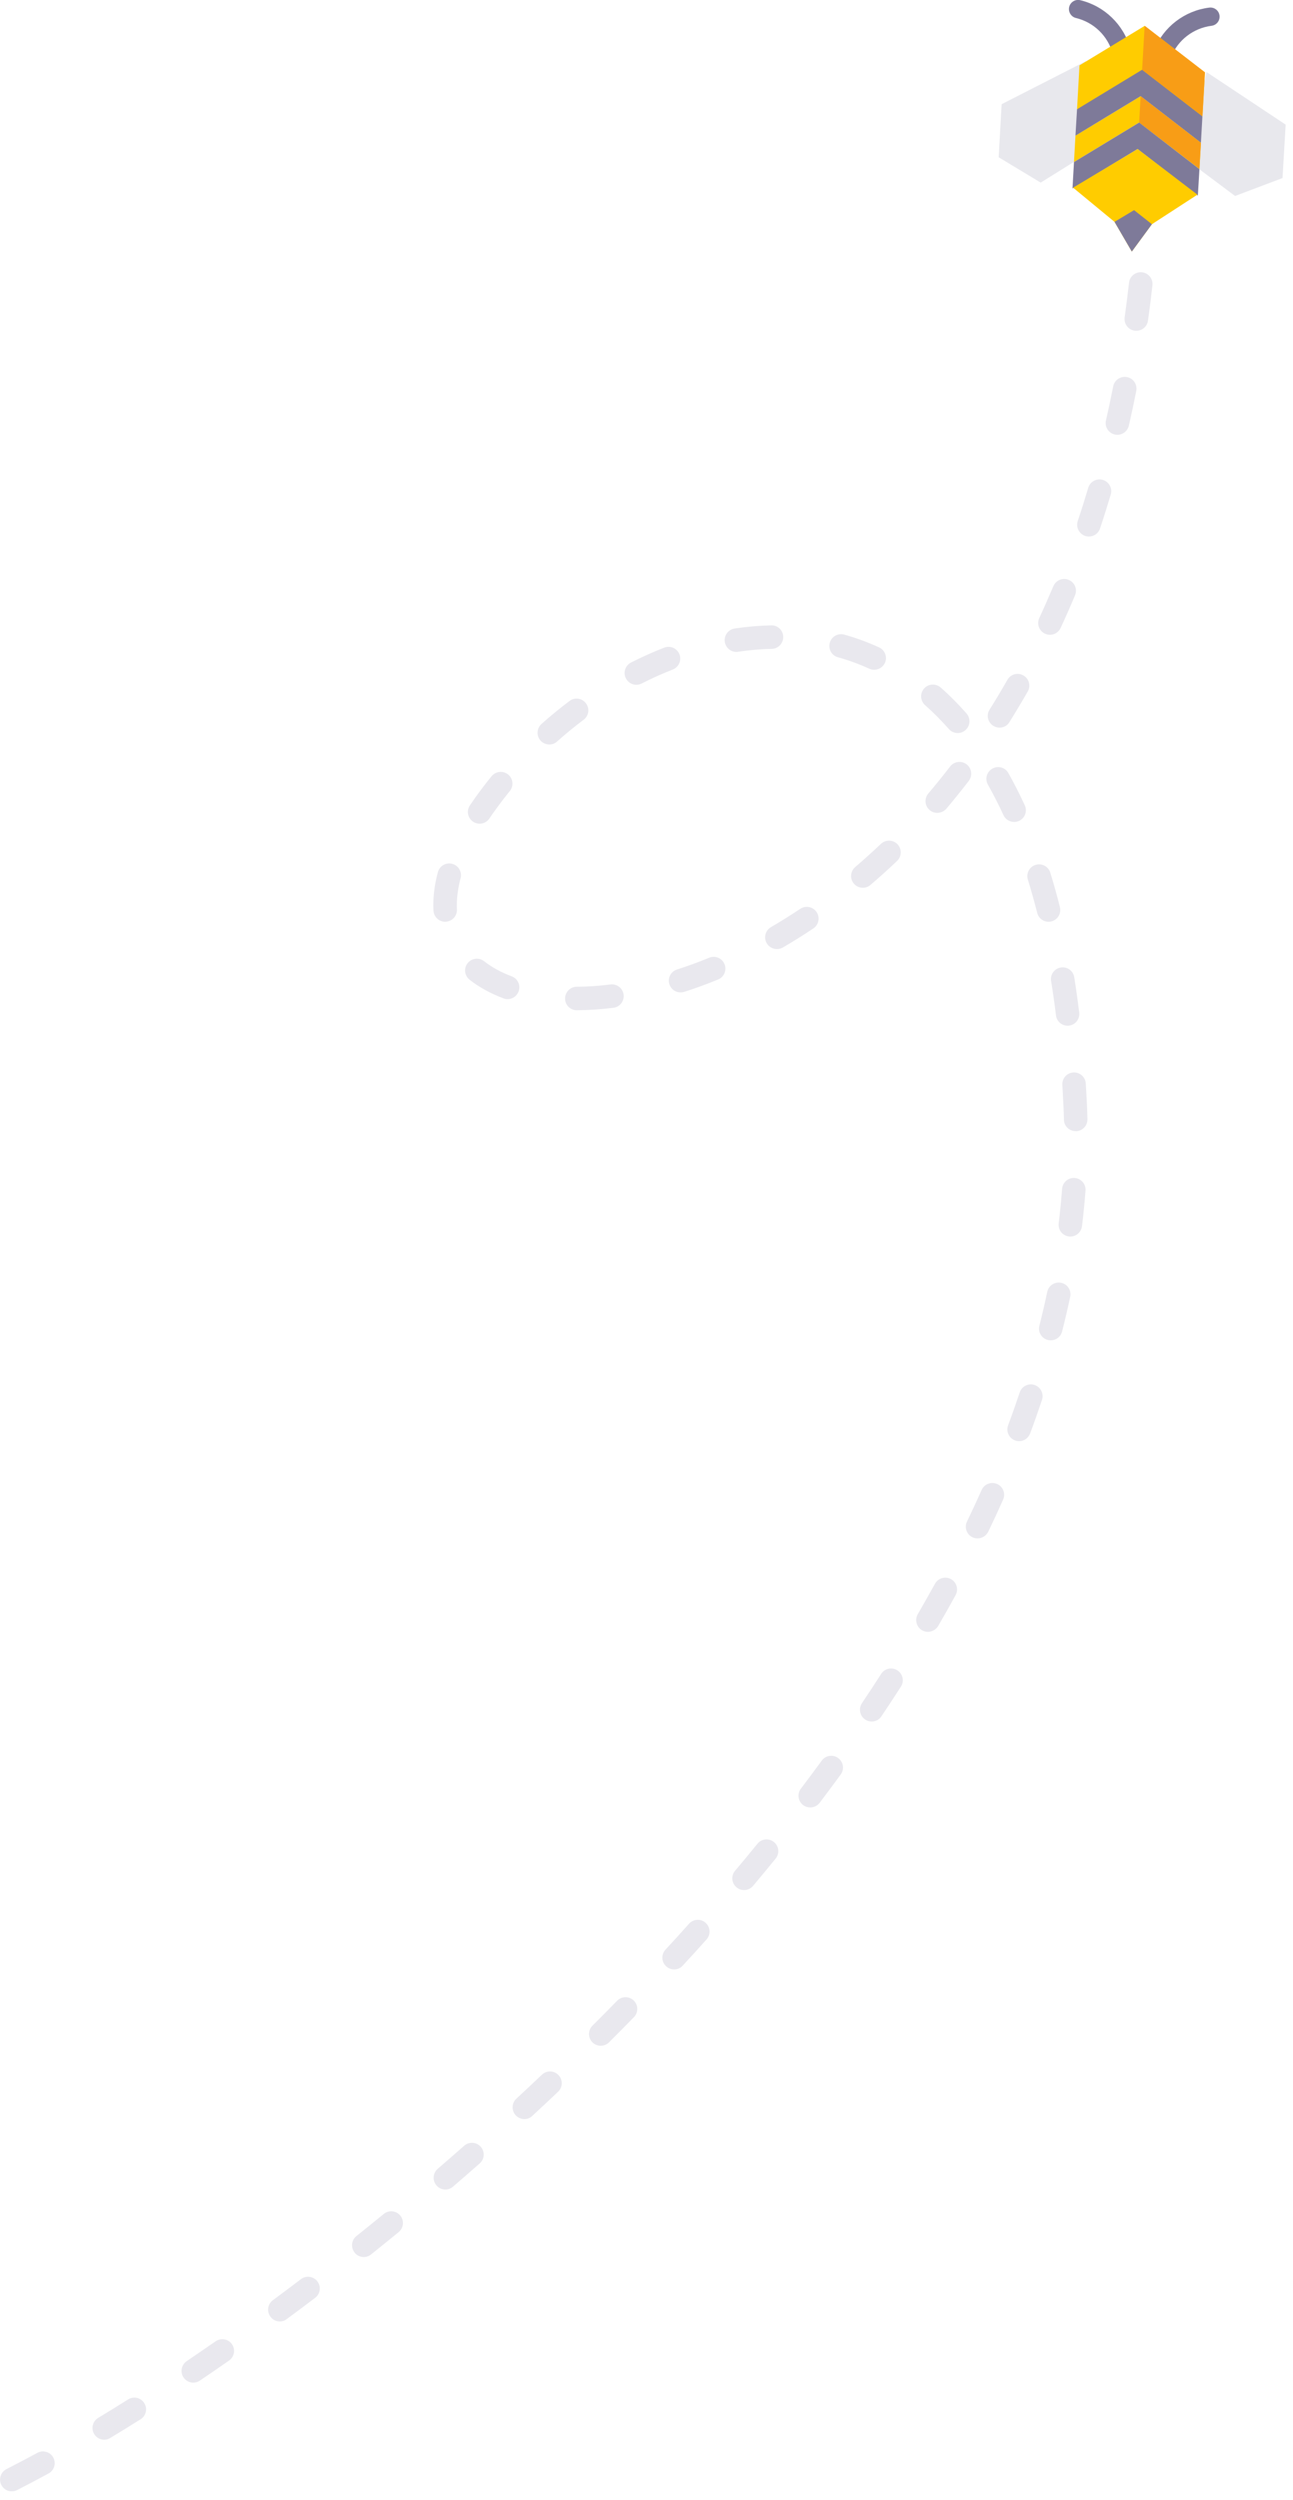 <svg width="148" height="286" viewBox="0 0 148 286" fill="none" xmlns="http://www.w3.org/2000/svg">
<g clip-path="url(#clip0_1110_4881)">
<g opacity="0.1">
<path d="M1.35 285.01C0.86 285.01 0.39 284.74 0.15 284.27C-0.18 283.61 0.08 282.8 0.74 282.46C1.88 281.88 3.06 281.26 4.28 280.6C4.93 280.25 5.75 280.49 6.1 281.14C6.45 281.79 6.21 282.61 5.56 282.96C4.31 283.64 3.11 284.27 1.95 284.86C1.76 284.96 1.55 285.01 1.35 285.01ZM11.93 279.1C11.47 279.1 11.03 278.87 10.78 278.45C10.4 277.81 10.6 276.99 11.24 276.6C12.36 275.93 13.5 275.22 14.66 274.49C15.29 274.09 16.12 274.28 16.51 274.91C16.91 275.54 16.72 276.37 16.09 276.76C14.92 277.5 13.76 278.21 12.63 278.89C12.41 279.04 12.17 279.1 11.93 279.1ZM22.13 272.57C21.7 272.57 21.27 272.36 21.01 271.98C20.59 271.36 20.76 270.53 21.37 270.11C22.46 269.37 23.57 268.61 24.68 267.84C25.29 267.42 26.13 267.57 26.55 268.17C26.97 268.78 26.82 269.62 26.22 270.04C25.09 270.83 23.98 271.59 22.87 272.34C22.66 272.49 22.39 272.57 22.13 272.57ZM32.03 265.57C31.62 265.57 31.21 265.38 30.95 265.02C30.51 264.42 30.64 263.58 31.23 263.14C32.3 262.35 33.37 261.55 34.45 260.73C35.04 260.28 35.89 260.4 36.33 260.99C36.78 261.58 36.66 262.43 36.07 262.87C34.98 263.7 33.9 264.5 32.82 265.3C32.59 265.49 32.31 265.57 32.03 265.57ZM41.64 258.2C41.24 258.2 40.85 258.03 40.59 257.69C40.13 257.11 40.22 256.26 40.8 255.8C41.84 254.97 42.88 254.13 43.93 253.27C44.51 252.8 45.35 252.89 45.82 253.46C46.29 254.04 46.2 254.88 45.63 255.35C44.58 256.21 43.52 257.06 42.48 257.9C42.23 258.1 41.94 258.2 41.64 258.2ZM50.98 250.48C50.6 250.48 50.23 250.32 49.96 250.01C49.48 249.45 49.54 248.6 50.1 248.11C51.11 247.24 52.12 246.36 53.13 245.47C53.69 244.98 54.54 245.03 55.03 245.59C55.52 246.15 55.47 247 54.91 247.49C53.89 248.39 52.87 249.27 51.85 250.15C51.6 250.37 51.29 250.48 50.98 250.48ZM60.02 242.42C59.66 242.42 59.3 242.27 59.03 241.99C58.53 241.44 58.56 240.59 59.1 240.09C60.08 239.18 61.06 238.27 62.03 237.34C62.57 236.83 63.42 236.85 63.93 237.39C64.44 237.93 64.42 238.78 63.88 239.29C62.9 240.22 61.91 241.15 60.92 242.06C60.68 242.3 60.35 242.42 60.02 242.42ZM68.76 234.03C68.42 234.03 68.07 233.9 67.81 233.64C67.29 233.11 67.29 232.26 67.81 231.74C68.76 230.8 69.7 229.84 70.64 228.88C71.16 228.35 72.01 228.34 72.54 228.86C73.07 229.38 73.08 230.23 72.56 230.76C71.61 231.73 70.66 232.69 69.71 233.64C69.45 233.9 69.1 234.03 68.76 234.03ZM77.16 225.3C76.83 225.3 76.51 225.18 76.25 224.94C75.7 224.44 75.67 223.59 76.17 223.04C77.08 222.06 77.98 221.07 78.87 220.07C79.37 219.52 80.22 219.47 80.77 219.97C81.32 220.47 81.37 221.32 80.87 221.87C79.97 222.88 79.06 223.88 78.14 224.87C77.88 225.16 77.52 225.3 77.16 225.3ZM85.17 216.22C84.86 216.22 84.56 216.12 84.3 215.9C83.73 215.42 83.66 214.57 84.14 214.01C85 212.99 85.86 211.96 86.7 210.92C87.17 210.34 88.02 210.26 88.59 210.73C89.17 211.2 89.25 212.05 88.78 212.62C87.93 213.67 87.06 214.71 86.19 215.75C85.93 216.05 85.55 216.22 85.17 216.22ZM92.74 206.77C92.46 206.77 92.17 206.68 91.93 206.5C91.34 206.05 91.22 205.21 91.67 204.62C92.48 203.56 93.27 202.49 94.06 201.41C94.5 200.81 95.34 200.68 95.94 201.12C96.54 201.56 96.67 202.4 96.23 203C95.43 204.09 94.63 205.17 93.81 206.25C93.54 206.59 93.14 206.77 92.74 206.77ZM99.78 196.94C99.52 196.94 99.26 196.87 99.03 196.71C98.41 196.3 98.25 195.46 98.66 194.84C99.41 193.73 100.14 192.61 100.86 191.49C101.26 190.87 102.09 190.68 102.72 191.09C103.34 191.49 103.53 192.32 103.12 192.95C102.39 194.09 101.64 195.22 100.89 196.34C100.64 196.73 100.21 196.94 99.78 196.94ZM106.21 186.68C105.98 186.68 105.75 186.62 105.54 186.5C104.9 186.13 104.68 185.3 105.05 184.66C105.72 183.5 106.38 182.34 107.02 181.18C107.38 180.53 108.2 180.29 108.85 180.65C109.5 181.01 109.74 181.82 109.38 182.48C108.73 183.67 108.06 184.85 107.38 186.02C107.12 186.44 106.67 186.68 106.21 186.68ZM111.89 175.99C111.69 175.99 111.5 175.95 111.31 175.86C110.64 175.54 110.36 174.73 110.68 174.07C111.26 172.87 111.82 171.66 112.36 170.45C112.66 169.77 113.46 169.47 114.14 169.77C114.82 170.07 115.12 170.87 114.82 171.55C114.27 172.79 113.7 174.02 113.11 175.24C112.87 175.71 112.39 175.99 111.89 175.99ZM116.65 164.87C116.49 164.87 116.33 164.84 116.18 164.78C115.48 164.52 115.13 163.75 115.39 163.05C115.86 161.8 116.3 160.54 116.72 159.29C116.95 158.59 117.72 158.2 118.42 158.44C119.12 158.68 119.5 159.44 119.27 160.14C118.84 161.42 118.39 162.71 117.91 163.99C117.7 164.53 117.19 164.87 116.65 164.87ZM120.27 153.33C120.16 153.33 120.05 153.32 119.94 153.29C119.22 153.11 118.78 152.38 118.97 151.66C119.3 150.36 119.6 149.06 119.87 147.79C120.02 147.06 120.74 146.6 121.46 146.75C122.19 146.9 122.65 147.62 122.5 148.34C122.22 149.65 121.91 150.99 121.57 152.32C121.42 152.93 120.87 153.33 120.27 153.33ZM122.51 141.46C122.46 141.46 122.4 141.46 122.35 141.45C121.61 141.36 121.09 140.69 121.18 139.95C121.34 138.63 121.47 137.3 121.57 136C121.63 135.26 122.28 134.7 123.01 134.76C123.75 134.82 124.31 135.46 124.25 136.2C124.15 137.54 124.01 138.91 123.85 140.27C123.76 140.96 123.18 141.46 122.51 141.46ZM123.12 129.4C122.39 129.4 121.79 128.82 121.78 128.09C121.77 127.53 121.75 126.98 121.72 126.42C121.68 125.64 121.64 124.87 121.6 124.11C121.55 123.37 122.12 122.73 122.86 122.69C123.59 122.64 124.24 123.21 124.28 123.95C124.33 124.72 124.37 125.51 124.41 126.31C124.44 126.88 124.46 127.46 124.47 128.03C124.49 128.77 123.9 129.39 123.16 129.41C123.14 129.4 123.13 129.4 123.12 129.4ZM122.2 117.34C121.53 117.34 120.95 116.84 120.87 116.16C120.71 114.83 120.52 113.5 120.31 112.22C120.19 111.49 120.69 110.8 121.42 110.68C122.16 110.56 122.84 111.06 122.96 111.79C123.17 113.11 123.36 114.47 123.53 115.83C123.62 116.57 123.1 117.24 122.36 117.33C122.31 117.33 122.25 117.34 122.2 117.34ZM66.02 115.57C65.28 115.57 64.68 114.97 64.68 114.23C64.68 113.49 65.28 112.88 66.02 112.88C67.26 112.88 68.56 112.79 69.88 112.62C70.61 112.53 71.29 113.05 71.38 113.79C71.47 114.53 70.95 115.2 70.21 115.29C68.78 115.47 67.37 115.56 66.02 115.57ZM58.1 114.3C57.94 114.3 57.78 114.27 57.63 114.21C56.16 113.66 54.85 112.94 53.75 112.08C53.17 111.62 53.06 110.78 53.52 110.19C53.98 109.61 54.82 109.5 55.41 109.96C56.29 110.65 57.36 111.24 58.57 111.69C59.27 111.95 59.62 112.73 59.36 113.42C59.15 113.97 58.64 114.3 58.1 114.3ZM77.9 113.53C77.33 113.53 76.8 113.17 76.62 112.6C76.39 111.89 76.78 111.14 77.49 110.91C78.71 110.52 79.95 110.07 81.18 109.56C81.87 109.28 82.65 109.61 82.93 110.3C83.21 110.99 82.88 111.77 82.2 112.05C80.91 112.58 79.6 113.06 78.31 113.47C78.18 113.51 78.04 113.53 77.9 113.53ZM88.92 108.57C88.46 108.57 88.01 108.33 87.76 107.9C87.39 107.26 87.6 106.44 88.25 106.06C89.37 105.41 90.5 104.7 91.6 103.97C92.22 103.56 93.05 103.72 93.47 104.34C93.88 104.96 93.72 105.79 93.1 106.21C91.95 106.98 90.78 107.71 89.61 108.39C89.38 108.52 89.15 108.57 88.92 108.57ZM50.96 105.45C50.25 105.45 49.66 104.89 49.62 104.18C49.61 103.97 49.6 103.76 49.6 103.55C49.6 102.35 49.77 101.08 50.12 99.78C50.31 99.06 51.05 98.63 51.76 98.82C52.48 99.01 52.91 99.75 52.72 100.46C52.44 101.54 52.29 102.57 52.29 103.54C52.29 103.71 52.29 103.87 52.3 104.03C52.34 104.77 51.77 105.4 51.03 105.44C51.01 105.45 50.99 105.45 50.96 105.45ZM120.02 105.45C119.42 105.45 118.87 105.04 118.72 104.43C118.39 103.13 118.03 101.85 117.65 100.62C117.43 99.91 117.83 99.16 118.54 98.94C119.25 98.72 120 99.12 120.22 99.83C120.61 101.11 120.99 102.43 121.32 103.78C121.5 104.5 121.06 105.23 120.34 105.41C120.24 105.43 120.13 105.45 120.02 105.45ZM98.76 101.56C98.38 101.56 98 101.4 97.74 101.09C97.26 100.53 97.32 99.68 97.89 99.19C98.88 98.34 99.87 97.45 100.83 96.54C101.37 96.03 102.22 96.05 102.73 96.58C103.24 97.12 103.22 97.97 102.69 98.48C101.7 99.43 100.67 100.35 99.64 101.23C99.38 101.46 99.07 101.56 98.76 101.56ZM54.9 94.23C54.64 94.23 54.38 94.16 54.15 94C53.53 93.58 53.37 92.75 53.79 92.13C54.01 91.81 54.23 91.49 54.46 91.16C55.04 90.36 55.64 89.56 56.27 88.8C56.74 88.22 57.58 88.14 58.16 88.6C58.74 89.07 58.82 89.92 58.36 90.49C57.77 91.22 57.19 91.97 56.65 92.73C56.43 93.03 56.22 93.33 56.02 93.63C55.76 94.02 55.33 94.23 54.9 94.23ZM116.08 94.03C115.57 94.03 115.08 93.74 114.86 93.25C114.3 92.04 113.7 90.87 113.08 89.76C112.71 89.11 112.94 88.29 113.59 87.93C114.24 87.56 115.06 87.79 115.42 88.44C116.08 89.61 116.71 90.85 117.3 92.13C117.61 92.8 117.32 93.6 116.64 93.91C116.46 93.99 116.27 94.03 116.08 94.03ZM107.28 92.99C106.97 92.99 106.66 92.89 106.41 92.67C105.84 92.19 105.78 91.34 106.26 90.77C107.11 89.77 107.95 88.73 108.75 87.69C109.2 87.1 110.05 86.99 110.64 87.44C111.23 87.89 111.34 88.74 110.89 89.33C110.06 90.41 109.19 91.49 108.32 92.52C108.04 92.83 107.66 92.99 107.28 92.99ZM62.88 85.17C62.51 85.17 62.14 85.02 61.87 84.72C61.38 84.17 61.43 83.32 61.98 82.82C63.01 81.9 64.09 81.02 65.19 80.19C65.78 79.74 66.63 79.86 67.07 80.46C67.52 81.05 67.4 81.9 66.8 82.34C65.76 83.12 64.74 83.96 63.76 84.83C63.52 85.06 63.2 85.17 62.88 85.17ZM109.62 83.86C109.25 83.86 108.88 83.71 108.61 83.4C107.74 82.42 106.83 81.5 105.89 80.67C105.33 80.18 105.28 79.33 105.77 78.77C106.26 78.21 107.11 78.16 107.67 78.65C108.7 79.55 109.69 80.55 110.63 81.62C111.12 82.18 111.07 83.03 110.51 83.52C110.26 83.75 109.94 83.86 109.62 83.86ZM114.41 83.24C114.17 83.24 113.92 83.17 113.69 83.03C113.06 82.63 112.87 81.8 113.27 81.18C113.96 80.08 114.65 78.93 115.31 77.77C115.68 77.12 116.5 76.9 117.14 77.27C117.79 77.64 118.01 78.46 117.64 79.1C116.96 80.29 116.25 81.47 115.54 82.61C115.3 83.02 114.86 83.24 114.41 83.24ZM72.84 78.34C72.35 78.34 71.88 78.07 71.64 77.6C71.3 76.94 71.57 76.13 72.23 75.79C73.48 75.16 74.76 74.58 76.03 74.09C76.72 73.82 77.5 74.16 77.77 74.85C78.04 75.54 77.7 76.32 77.01 76.59C75.82 77.06 74.62 77.59 73.45 78.19C73.25 78.29 73.04 78.34 72.84 78.34ZM100.06 76.62C99.87 76.62 99.68 76.58 99.5 76.5C98.34 75.97 97.14 75.53 95.91 75.19C95.19 74.99 94.78 74.25 94.98 73.53C95.18 72.81 95.93 72.4 96.64 72.6C98 72.98 99.33 73.47 100.62 74.06C101.3 74.37 101.59 75.17 101.29 75.84C101.05 76.33 100.57 76.62 100.06 76.62ZM84.29 74.58C83.64 74.58 83.06 74.1 82.96 73.43C82.85 72.7 83.36 72.01 84.09 71.9C85.49 71.69 86.9 71.57 88.28 71.54C89.02 71.51 89.64 72.12 89.65 72.86C89.66 73.6 89.07 74.22 88.33 74.23C87.07 74.25 85.78 74.37 84.49 74.56C84.42 74.58 84.35 74.58 84.29 74.58ZM120.18 72.62C119.99 72.62 119.8 72.58 119.61 72.49C118.94 72.18 118.64 71.38 118.96 70.7C119.51 69.51 120.05 68.28 120.57 67.06C120.86 66.37 121.65 66.05 122.33 66.34C123.02 66.63 123.34 67.41 123.05 68.1C122.53 69.35 121.97 70.61 121.4 71.84C121.17 72.33 120.69 72.62 120.18 72.62ZM124.64 61.38C124.5 61.38 124.35 61.36 124.21 61.31C123.51 61.07 123.13 60.31 123.36 59.61C123.78 58.36 124.18 57.09 124.56 55.81C124.77 55.1 125.52 54.69 126.23 54.9C126.94 55.11 127.35 55.86 127.14 56.57C126.75 57.88 126.34 59.18 125.91 60.46C125.73 61.02 125.2 61.38 124.64 61.38ZM127.9 49.74C127.8 49.74 127.7 49.73 127.6 49.71C126.88 49.54 126.42 48.82 126.59 48.1C126.88 46.82 127.16 45.52 127.42 44.2C127.56 43.47 128.27 43 129 43.14C129.73 43.28 130.2 43.99 130.06 44.72C129.79 46.07 129.51 47.4 129.21 48.7C129.06 49.32 128.51 49.74 127.9 49.74ZM130.07 37.84C130.01 37.84 129.95 37.84 129.88 37.83C129.14 37.73 128.63 37.05 128.73 36.31C128.91 35.01 129.08 33.69 129.23 32.34C129.31 31.6 129.98 31.07 130.72 31.15C131.46 31.23 131.99 31.9 131.91 32.64C131.76 34 131.59 35.35 131.4 36.68C131.31 37.36 130.73 37.84 130.07 37.84Z" fill="#1C184D"/>
</g>
<path opacity="0.1" d="M135.9 18.33L136.46 15.64L138.1 8.24L147.16 14.26L146.8 20.37L141.37 22.42L135.9 18.33Z" fill="#1C184D"/>
<path opacity="0.1" d="M125.3 17.04L125.04 14.51L124.27 7.01L114.65 11.92L114.31 17.99L119.12 20.89L125.3 17.04Z" fill="#1C184D"/>
<path d="M128.31 6.89C127.87 6.87 127.48 6.57 127.36 6.12C126.8 4.1 125.19 2.55 123.16 2.06C122.6 1.93 122.25 1.36 122.38 0.8C122.51 0.24 123.08 -0.11 123.64 0.02C126.41 0.68 128.61 2.81 129.38 5.55C129.54 6.11 129.21 6.69 128.65 6.84C128.54 6.89 128.42 6.9 128.31 6.89Z" fill="#7E7A99"/>
<path d="M133.02 7.16C133.46 7.18 133.88 6.93 134.05 6.51C134.83 4.57 136.61 3.21 138.68 2.95C139.25 2.88 139.66 2.36 139.59 1.78C139.52 1.21 139 0.8 138.42 0.87C135.59 1.22 133.17 3.08 132.1 5.72C131.88 6.26 132.14 6.87 132.68 7.09C132.8 7.13 132.91 7.15 133.02 7.16Z" fill="#7E7A99"/>
<path d="M137.29 19.35L130.39 14.02L122.93 18.54L123.1 15.52L130.56 11L137.46 16.33L137.29 19.35Z" fill="#FFCC00"/>
<path d="M137.46 16.33L130.56 11L123.1 15.52L123.28 12.5L130.85 5.98L137.63 13.31L137.46 16.33Z" fill="#7E7A99"/>
<path d="M137.63 13.31L130.73 7.98L123.28 12.5L123.56 7.48L131.02 2.96L137.92 8.29L137.63 13.31Z" fill="#FFCC00"/>
<path d="M131.02 2.95L130.73 7.98L137.64 13.3L137.92 8.27L131.02 2.95Z" fill="#F89D16"/>
<path d="M130.56 11L130.39 14.02L137.29 19.31L137.46 16.34L130.56 11Z" fill="#F89D16"/>
<path d="M137.11 22.38L130.21 17.05L122.76 21.56L122.93 18.54L130.39 14.02L137.29 19.35L137.11 22.38Z" fill="#7E7A99"/>
<path d="M122.83 21.47L130.22 17.05L137.06 22.27L131.85 25.65L129.55 28.78L127.57 25.38L122.83 21.47Z" fill="#FFCC00"/>
<path d="M127.57 25.38L129.81 24.04L131.85 25.65L129.55 28.78L127.57 25.38Z" fill="#7E7A99"/>
</g>
<defs>
<clipPath id="clip0_1110_4881">
<rect width="147.16" height="285.01" fill="white"/>
</clipPath>
</defs>
</svg>
